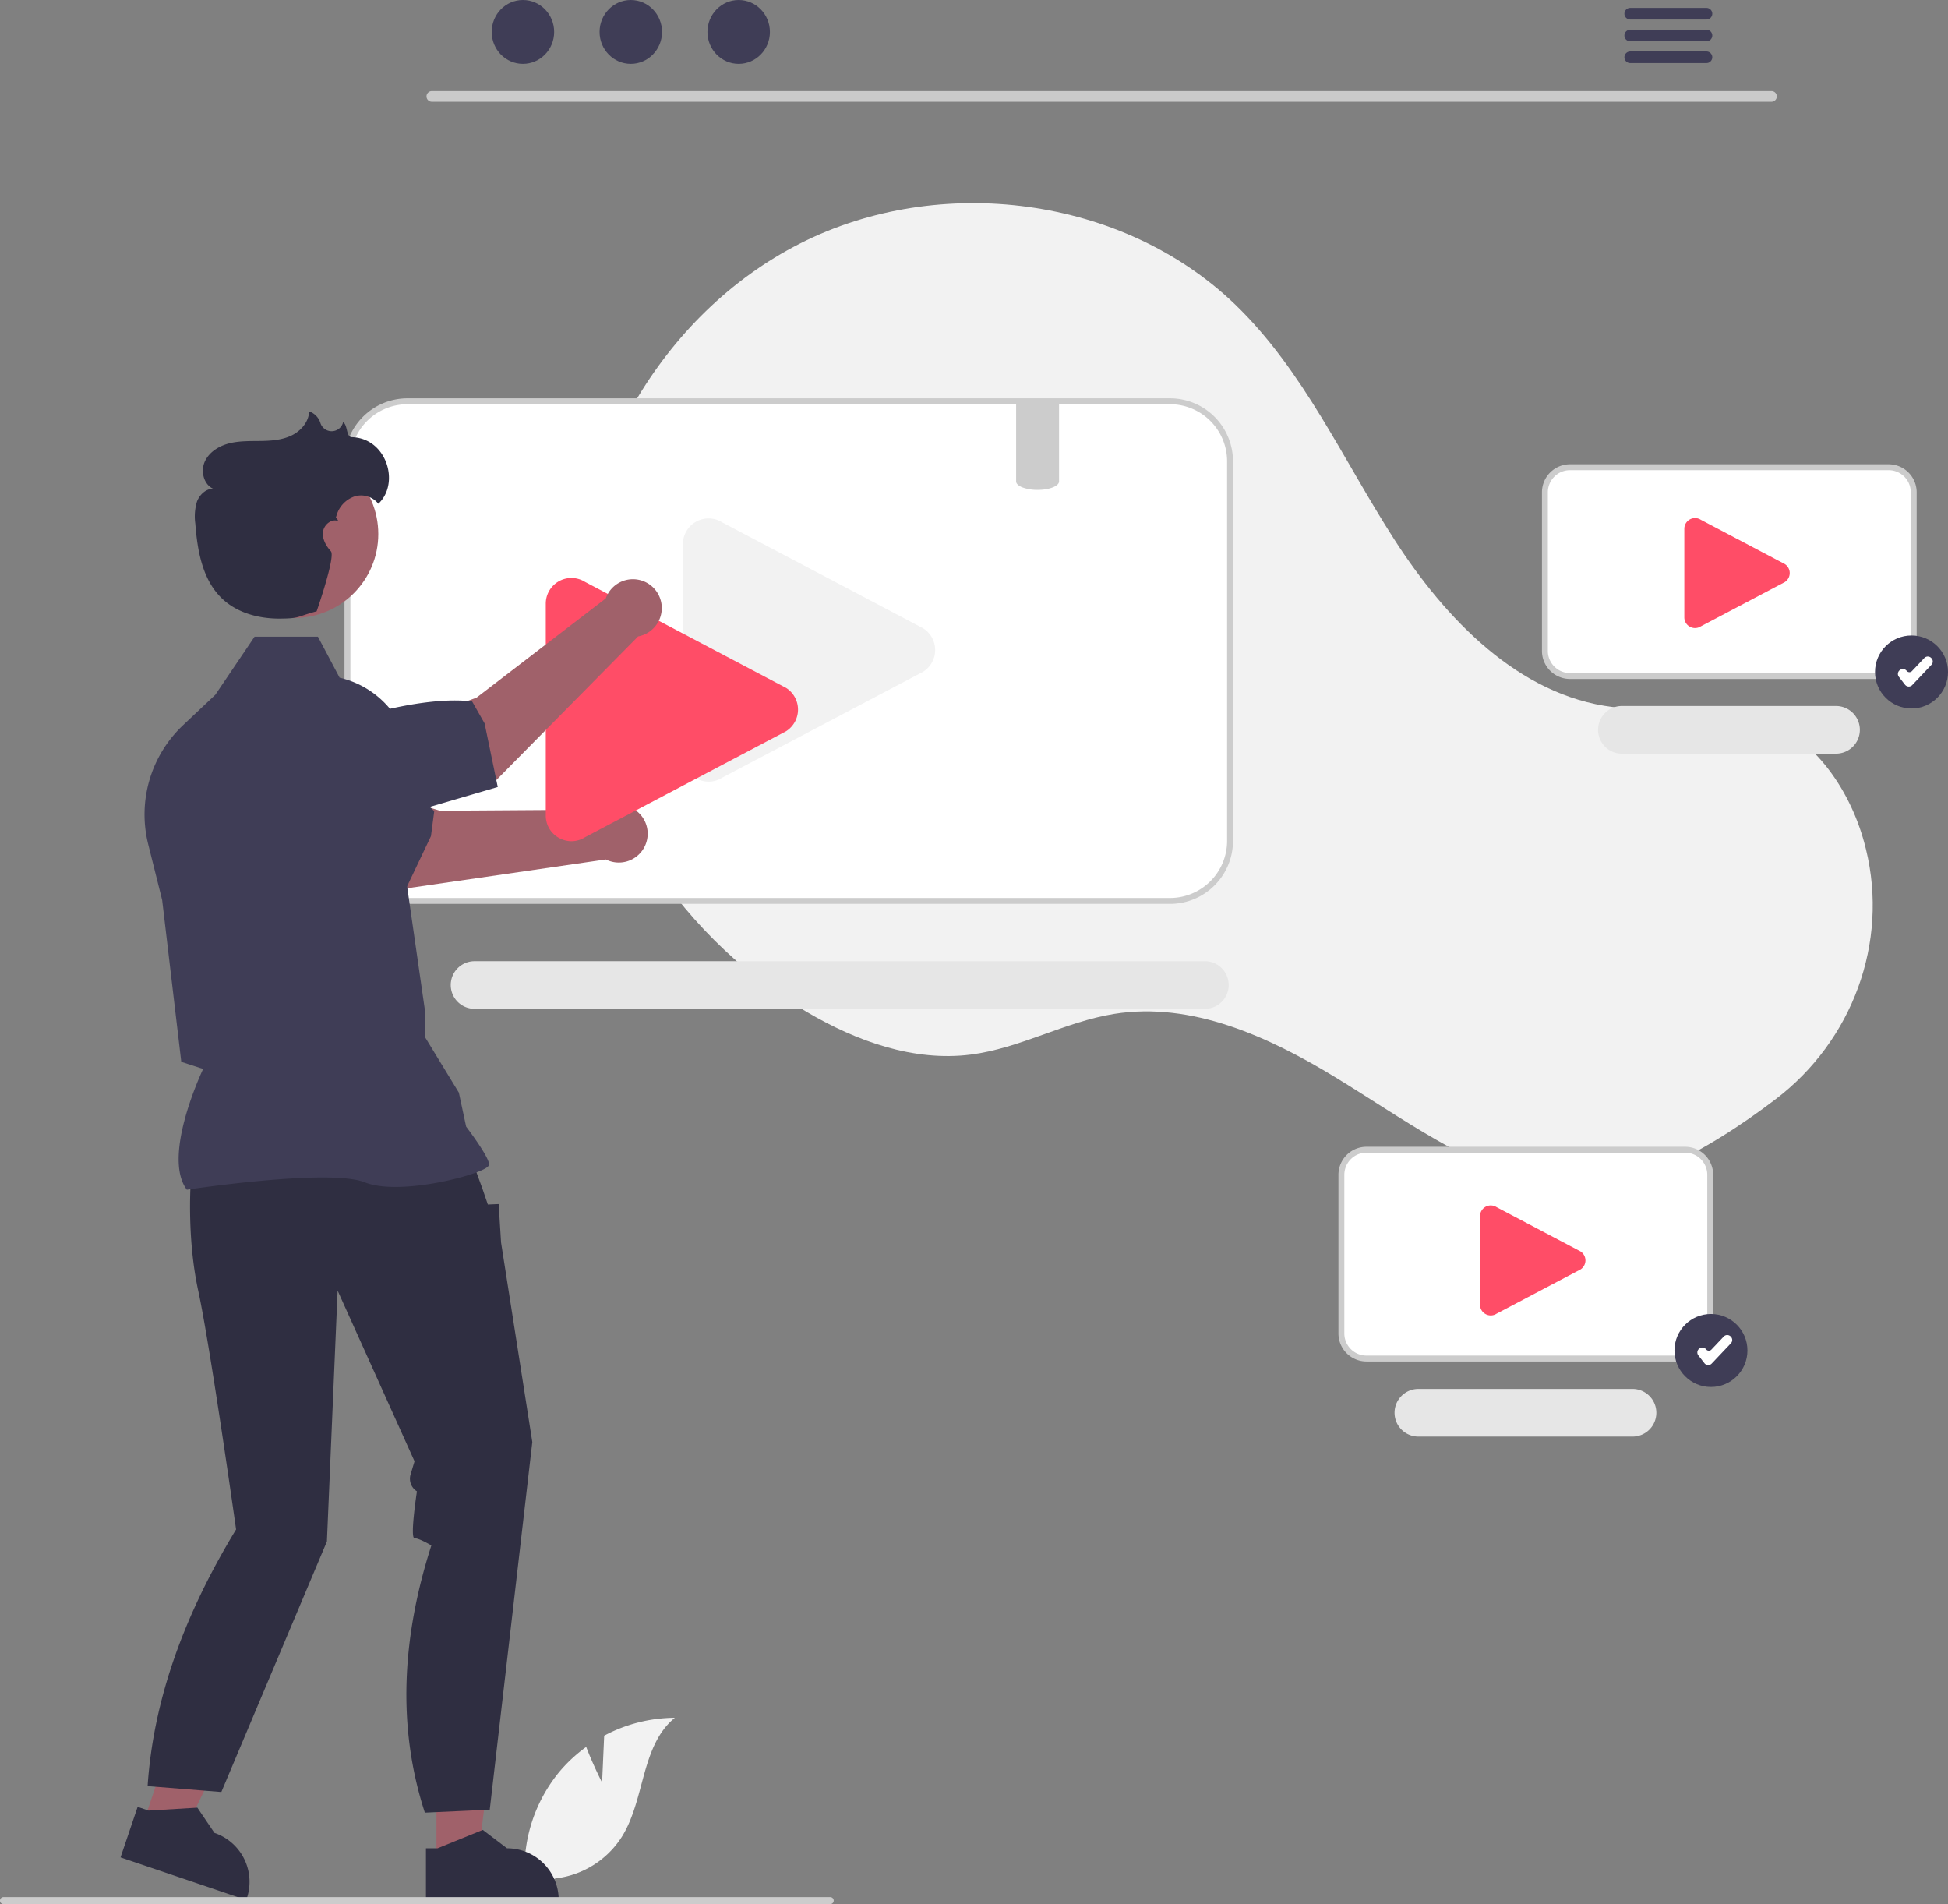 <svg height="645.448" viewBox="0 0 660.472 645.448" width="660.472" xmlns="http://www.w3.org/2000/svg"><rect x="0" y="0" width="660.472" height="645.448" fill="#808080" stroke="none"/><g transform="translate(-269.764 -127.276)"><path d="m473.905 731.531.707-15.9a51.353 51.353 0 0 1 23.953-6.063c-11.504 9.405-10.066 27.536-17.866 40.184a30.889 30.889 0 0 1 -22.651 14.274l-9.627 5.894a51.76 51.76 0 0 1 10.91-41.943 49.997 49.997 0 0 1 9.189-8.538c2.306 6.08 5.386 12.092 5.386 12.092z" fill="#f2f2f2"/><path d="m871.837 499.854c25.955-19.769 38.352-52.989 30.591-84.679q-.289-1.181-.611-2.357c-5.145-18.811-17.874-36.689-36.427-42.699-15.578-5.047-32.581-1.166-48.832-3.173-31.902-3.94-56.635-29.752-74.038-56.778-17.403-27.026-30.777-57.278-53.902-79.605-38.117-36.803-100.295-44.727-147.555-20.771-47.26 23.956-77.363 77.104-76.08 130.073 1.284 52.969 32.729 103.611 78.396 130.48 16.776 9.87 36.179 16.863 55.489 14.416 16.755-2.123 31.979-11.126 48.655-13.799 26.219-4.202 52.27 7.652 74.948 21.466 22.677 13.814 44.582 30.188 70.351 36.592 25.022 6.218 56.022-11.655 79.014-29.167z" fill="#f2f2f2"/><path d="m666.469 263.299h-258.57a20.364 20.364 0 0 0 -20.34 20.34v128.69a20.364 20.364 0 0 0 20.34 20.34h258.57a20.357 20.357 0 0 0 20.34-20.34v-128.69a20.357 20.357 0 0 0 -20.34-20.34z" fill="#fff"/><path d="m666.47 433.672h-258.566a21.365 21.365 0 0 1 -21.34-21.34v-128.694a21.365 21.365 0 0 1 21.34-21.34h258.566a21.365 21.365 0 0 1 21.34 21.34v128.694a21.365 21.365 0 0 1 -21.34 21.34zm-258.566-169.375a19.363 19.363 0 0 0 -19.34 19.34v128.694a19.363 19.363 0 0 0 19.34 19.34h258.566a19.363 19.363 0 0 0 19.34-19.34v-128.694a19.363 19.363 0 0 0 -19.34-19.34z" fill="#ccc"/><path d="m678.364 469.248h-247.789a8.076 8.076 0 0 1 0-16.151h247.789a8.076 8.076 0 0 1 0 16.151z" fill="#e6e6e6"/><path d="m510.012 392.241a8.694 8.694 0 0 1 -4.194-1.092 8.581 8.581 0 0 1 -4.508-7.62v-71.822a8.694 8.694 0 0 1 13.356-7.339l68.131 35.911a8.694 8.694 0 0 1 0 14.677l-68.131 35.911a8.653 8.653 0 0 1 -4.654 1.374z" fill="#f2f2f2"/><path d="m910.116 356.432h-108.052a8.51 8.51 0 0 1 -8.5-8.5v-53.78a8.509 8.509 0 0 1 8.5-8.5h108.052a8.509 8.509 0 0 1 8.5 8.5v53.78a8.509 8.509 0 0 1 -8.5 8.5z" fill="#fff"/><path d="m910.116 357.432h-108.052a9.511 9.511 0 0 1 -9.5-9.5v-53.78a9.511 9.511 0 0 1 9.5-9.5h108.052a9.511 9.511 0 0 1 9.5 9.5v53.78a9.511 9.511 0 0 1 -9.5 9.5zm-108.052-70.78a7.508 7.508 0 0 0 -7.5 7.5v53.78a7.508 7.508 0 0 0 7.5 7.5h108.052a7.508 7.508 0 0 0 7.5-7.5v-53.78a7.508 7.508 0 0 0 -7.5-7.5z" fill="#ccc"/><path d="m892.364 382.748h-72.789a8.076 8.076 0 0 1 0-16.151h72.789a8.076 8.076 0 0 1 0 16.151z" fill="#e6e6e6"/><path d="m844.471 340.181a3.633 3.633 0 0 1 -1.753-.457 3.586 3.586 0 0 1 -1.884-3.184v-30.014a3.633 3.633 0 0 1 5.581-3.067l28.471 15.007a3.633 3.633 0 0 1 0 6.133l-28.471 15.007a3.616 3.616 0 0 1 -1.945.574z" fill="#ff4d67"/><path d="m841.116 587.788h-108.052a8.51 8.51 0 0 1 -8.5-8.5v-53.78a8.51 8.51 0 0 1 8.5-8.5h108.052a8.509 8.509 0 0 1 8.5 8.5v53.78a8.51 8.51 0 0 1 -8.5 8.5z" fill="#fff"/><path d="m841.116 588.788h-108.052a9.511 9.511 0 0 1 -9.5-9.5v-53.78a9.511 9.511 0 0 1 9.5-9.5h108.052a9.511 9.511 0 0 1 9.5 9.5v53.78a9.511 9.511 0 0 1 -9.5 9.5zm-108.052-70.78a7.508 7.508 0 0 0 -7.5 7.5v53.78a7.508 7.508 0 0 0 7.5 7.5h108.052a7.508 7.508 0 0 0 7.5-7.5v-53.78a7.508 7.508 0 0 0 -7.5-7.5z" fill="#ccc"/><path d="m823.364 614.248h-72.789a8.076 8.076 0 0 1 0-16.151h72.789a8.076 8.076 0 0 1 0 16.151z" fill="#e6e6e6"/><path d="m775.208 573.181a3.633 3.633 0 0 1 -1.753-.457 3.586 3.586 0 0 1 -1.884-3.184v-30.014a3.633 3.633 0 0 1 5.581-3.067l28.471 15.007a3.633 3.633 0 0 1 0 6.133l-28.471 15.007a3.616 3.616 0 0 1 -1.945.574z" fill="#ff4d67"/><path d="m474.205 401.724-55.304.371s-31.497-10.154-45.781-8.032l-5.462 21.455 39.235 12.999 68.284-9.907a9.774 9.774 0 1 0 -.971-16.886z" fill="#a0616a"/><path d="m406.424 430.595-65.614-18.871-5.973-22.258a17.974 17.974 0 0 1 1.389-18.921c5.601-7.586 9.98-.051 17.929 5.022 13.936.985 48.72 12.887 62.84 26.668l-1.113 8.471z" fill="#3f3d56"/><path d="m463.512 412.427a8.694 8.694 0 0 1 -4.194-1.092 8.581 8.581 0 0 1 -4.508-7.62v-71.822a8.694 8.694 0 0 1 13.356-7.339l68.131 35.911a8.694 8.694 0 0 1 0 14.677l-68.131 35.911a8.653 8.653 0 0 1 -4.654 1.374z" fill="#ff4d67"/></g><path d="m147.978 631.089 13.959-.001 6.64-53.84-20.601.001z" fill="#a0616a"/><path d="m414.182 753.807 3.929-0 15.339-6.238 8.221 6.237h.001a17.519 17.519 0 0 1 17.518 17.518v.569l-45.008.002z" fill="#2f2e41" transform="translate(-269.764 -127.276)"/><path d="m48.578 617.948 13.222 4.476 23.558-48.865-19.513-6.607z" fill="#a0616a"/><path d="m316.431 739.765 3.721 1.26 16.53-.989 5.786 8.544.001 0a17.519 17.519 0 0 1 10.974 22.211l-.183.539-42.631-14.434z" fill="#2f2e41" transform="translate(-269.764 -127.276)"/><path d="m334.522 526.457s-1.63 19.559 2.445 38.303 12.844 80.964 12.844 80.964c-17.762 29.194-28.056 57.921-30 87l25 2 35.796-84.934 3.627-85.03 26.078 57.862-1.341 4.47a5.036 5.036 0 0 0 2.153 5.717s-2.442 15.892-.812 15.892 5.705 2.445 5.705 2.445c-10.16 31.628-11.524 61.917-2.206 90.579l22-1 14.434-124.622-10.594-67.641-.815-13.039-3.667.151-1.867-5.448-3.43-9.372z" fill="#2f2e41" transform="translate(-269.764 -127.276)"/><path d="m333.113 530.565-.145-.204c-7.757-10.86 3.91-36.957 5.669-40.74l-7.411-2.405-6.481-54.84-4.74-18.945a41.592 41.592 0 0 1 11.805-40.308l10.956-10.33 13.315-19.701h21.471l7.362 13.906a31.295 31.295 0 0 1 24.214 31.952l-1.669 36.471 6.532 45.41.004 8.218 11.34 18.593 2.47 11.527c1.022 1.349 7.77 10.346 7.77 12.806 0 .369-.273.726-.858 1.122-4.598 3.114-30.015 9.462-41.264 4.961-11.982-4.791-59.614 2.396-60.094 2.47z" fill="#3f3d56" transform="translate(-269.764 -127.276)"/><path d="m552.434 771.534a1.186 1.186 0 0 1 -1.183 1.19h-280.297a1.19 1.19 0 0 1 0-2.38h280.29a1.187 1.187 0 0 1 1.19 1.183z" fill="#ccc" transform="translate(-269.764 -127.276)"/><circle cx="99.826" cy="181.021" fill="#a0616a" r="28.436"/><path d="m475.15 330.128-43.873 33.673s-31.242 10.913-41.352 21.225l8.593 20.403 39.129-13.313 48.467-49.11a9.774 9.774 0 1 0 -10.965-12.878z" fill="#a0616a" transform="translate(-269.764 -127.276)"/><path d="m438.529 394.055-60.947 17.846-20.955-7.436a17.974 17.974 0 0 1 -10.311-15.925c-.112-9.43 7.927-6.064 17.327-6.816 11.706-7.625 46.624-19.127 66.2-16.661l4.225 7.426z" fill="#3f3d56" transform="translate(-269.764 -127.276)"/><path d="m389.089 275.465c-2.038-.061-1.338-3.902-2.98-5.128q-.012.056-.025.111a4.002 4.002 0 0 1 -7.648.326 6.083 6.083 0 0 0 -3.862-4.052c-.102 3.561-2.796 6.651-6.009 8.189s-6.877 1.794-10.438 1.846c-3.562.053-7.175-.067-10.629.805-3.454.872-6.813 2.921-8.289 6.163-1.476 3.242-.423 7.706 2.804 9.215-2.5.013-4.621 2.076-5.485 4.422a17.557 17.557 0 0 0 -.542 7.419c.703 9.195 2.415 19.095 9.111 25.436 5.103 4.833 12.407 6.78 19.436 6.752 7.028-.028 5.793-.674 12.588-2.468 0 0 6.461-18.522 4.834-20.344-1.627-1.822-2.978-4.153-2.684-6.578s2.9-4.597 5.162-3.674c-.38-.972-.667-1.157-.846-1.108a8.595 8.595 0 0 0 .299-.845 9.616 9.616 0 0 1 6.005-6.368 7.457 7.457 0 0 1 8.151 2.467c7.441-6.979 2.825-22.237-8.952-22.586z" fill="#2f2e41" transform="translate(-269.764 -127.276)"/><path d="m870.432 161.76h-454.293a1.807 1.807 0 0 1 0-3.613h454.293a1.807 1.807 0 0 1 0 3.613z" fill="#cacaca" transform="translate(-269.764 -127.276)"/><ellipse cx="177.299" cy="10.823" fill="#3f3d56" rx="10.588" ry="10.823"/><ellipse cx="213.874" cy="10.823" fill="#3f3d56" rx="10.588" ry="10.823"/><ellipse cx="250.449" cy="10.823" fill="#3f3d56" rx="10.588" ry="10.823"/><path d="m848.41 129.959h-25.981a1.968 1.968 0 0 0 0 3.934h25.981a1.968 1.968 0 0 0 0-3.934z" fill="#3f3d56" transform="translate(-269.764 -127.276)"/><path d="m848.41 137.343h-25.981a1.968 1.968 0 0 0 0 3.934h25.981a1.968 1.968 0 0 0 0-3.934z" fill="#3f3d56" transform="translate(-269.764 -127.276)"/><path d="m848.41 144.718h-25.981a1.968 1.968 0 0 0 0 3.934h25.981a1.968 1.968 0 0 0 0-3.934z" fill="#3f3d56" transform="translate(-269.764 -127.276)"/><path d="m628.839 263.299v27.16c0 1.35-2.36 2.48-5.54 2.79a.22.22 0 0 0 -.08.01c-.53.04-1.09.07-1.66.07a14.57 14.57 0 0 1 -5.15-.84c-.15-.06-.3-.13-.45-.19-.14-.08-.29-.15-.43-.23-.79-.47-1.25-1.02-1.25-1.61v-27.16z" fill="#ccc" transform="translate(-269.764 -127.276)"/><circle cx="580.1" cy="457.786" fill="#3f3d56" r="12.372"/><path d="m848.937 590.006c-.026 0-.053-.001-.079-.002a1.618 1.618 0 0 1 -1.199-.623l-2.068-2.658a1.619 1.619 0 0 1 .284-2.272l.074-.058a1.618 1.618 0 0 1 2.272.284 1.181 1.181 0 0 0 1.788.087l4.198-4.432a1.621 1.621 0 0 1 2.289-.062l.069.066a1.618 1.618 0 0 1 .062 2.289l-6.515 6.877a1.617 1.617 0 0 1 -1.175.506z" fill="#fff" transform="translate(-269.764 -127.276)"/><circle cx="648.1" cy="227.786" fill="#3f3d56" r="12.372"/><path d="m916.937 360.006c-.026 0-.053-.001-.079-.002a1.618 1.618 0 0 1 -1.199-.623l-2.068-2.658a1.619 1.619 0 0 1 .284-2.272l.074-.058a1.618 1.618 0 0 1 2.272.284 1.181 1.181 0 0 0 1.788.087l4.198-4.432a1.621 1.621 0 0 1 2.289-.062l.069.066a1.618 1.618 0 0 1 .062 2.289l-6.515 6.877a1.617 1.617 0 0 1 -1.175.506z" fill="#fff" transform="translate(-269.764 -127.276)"/></svg>